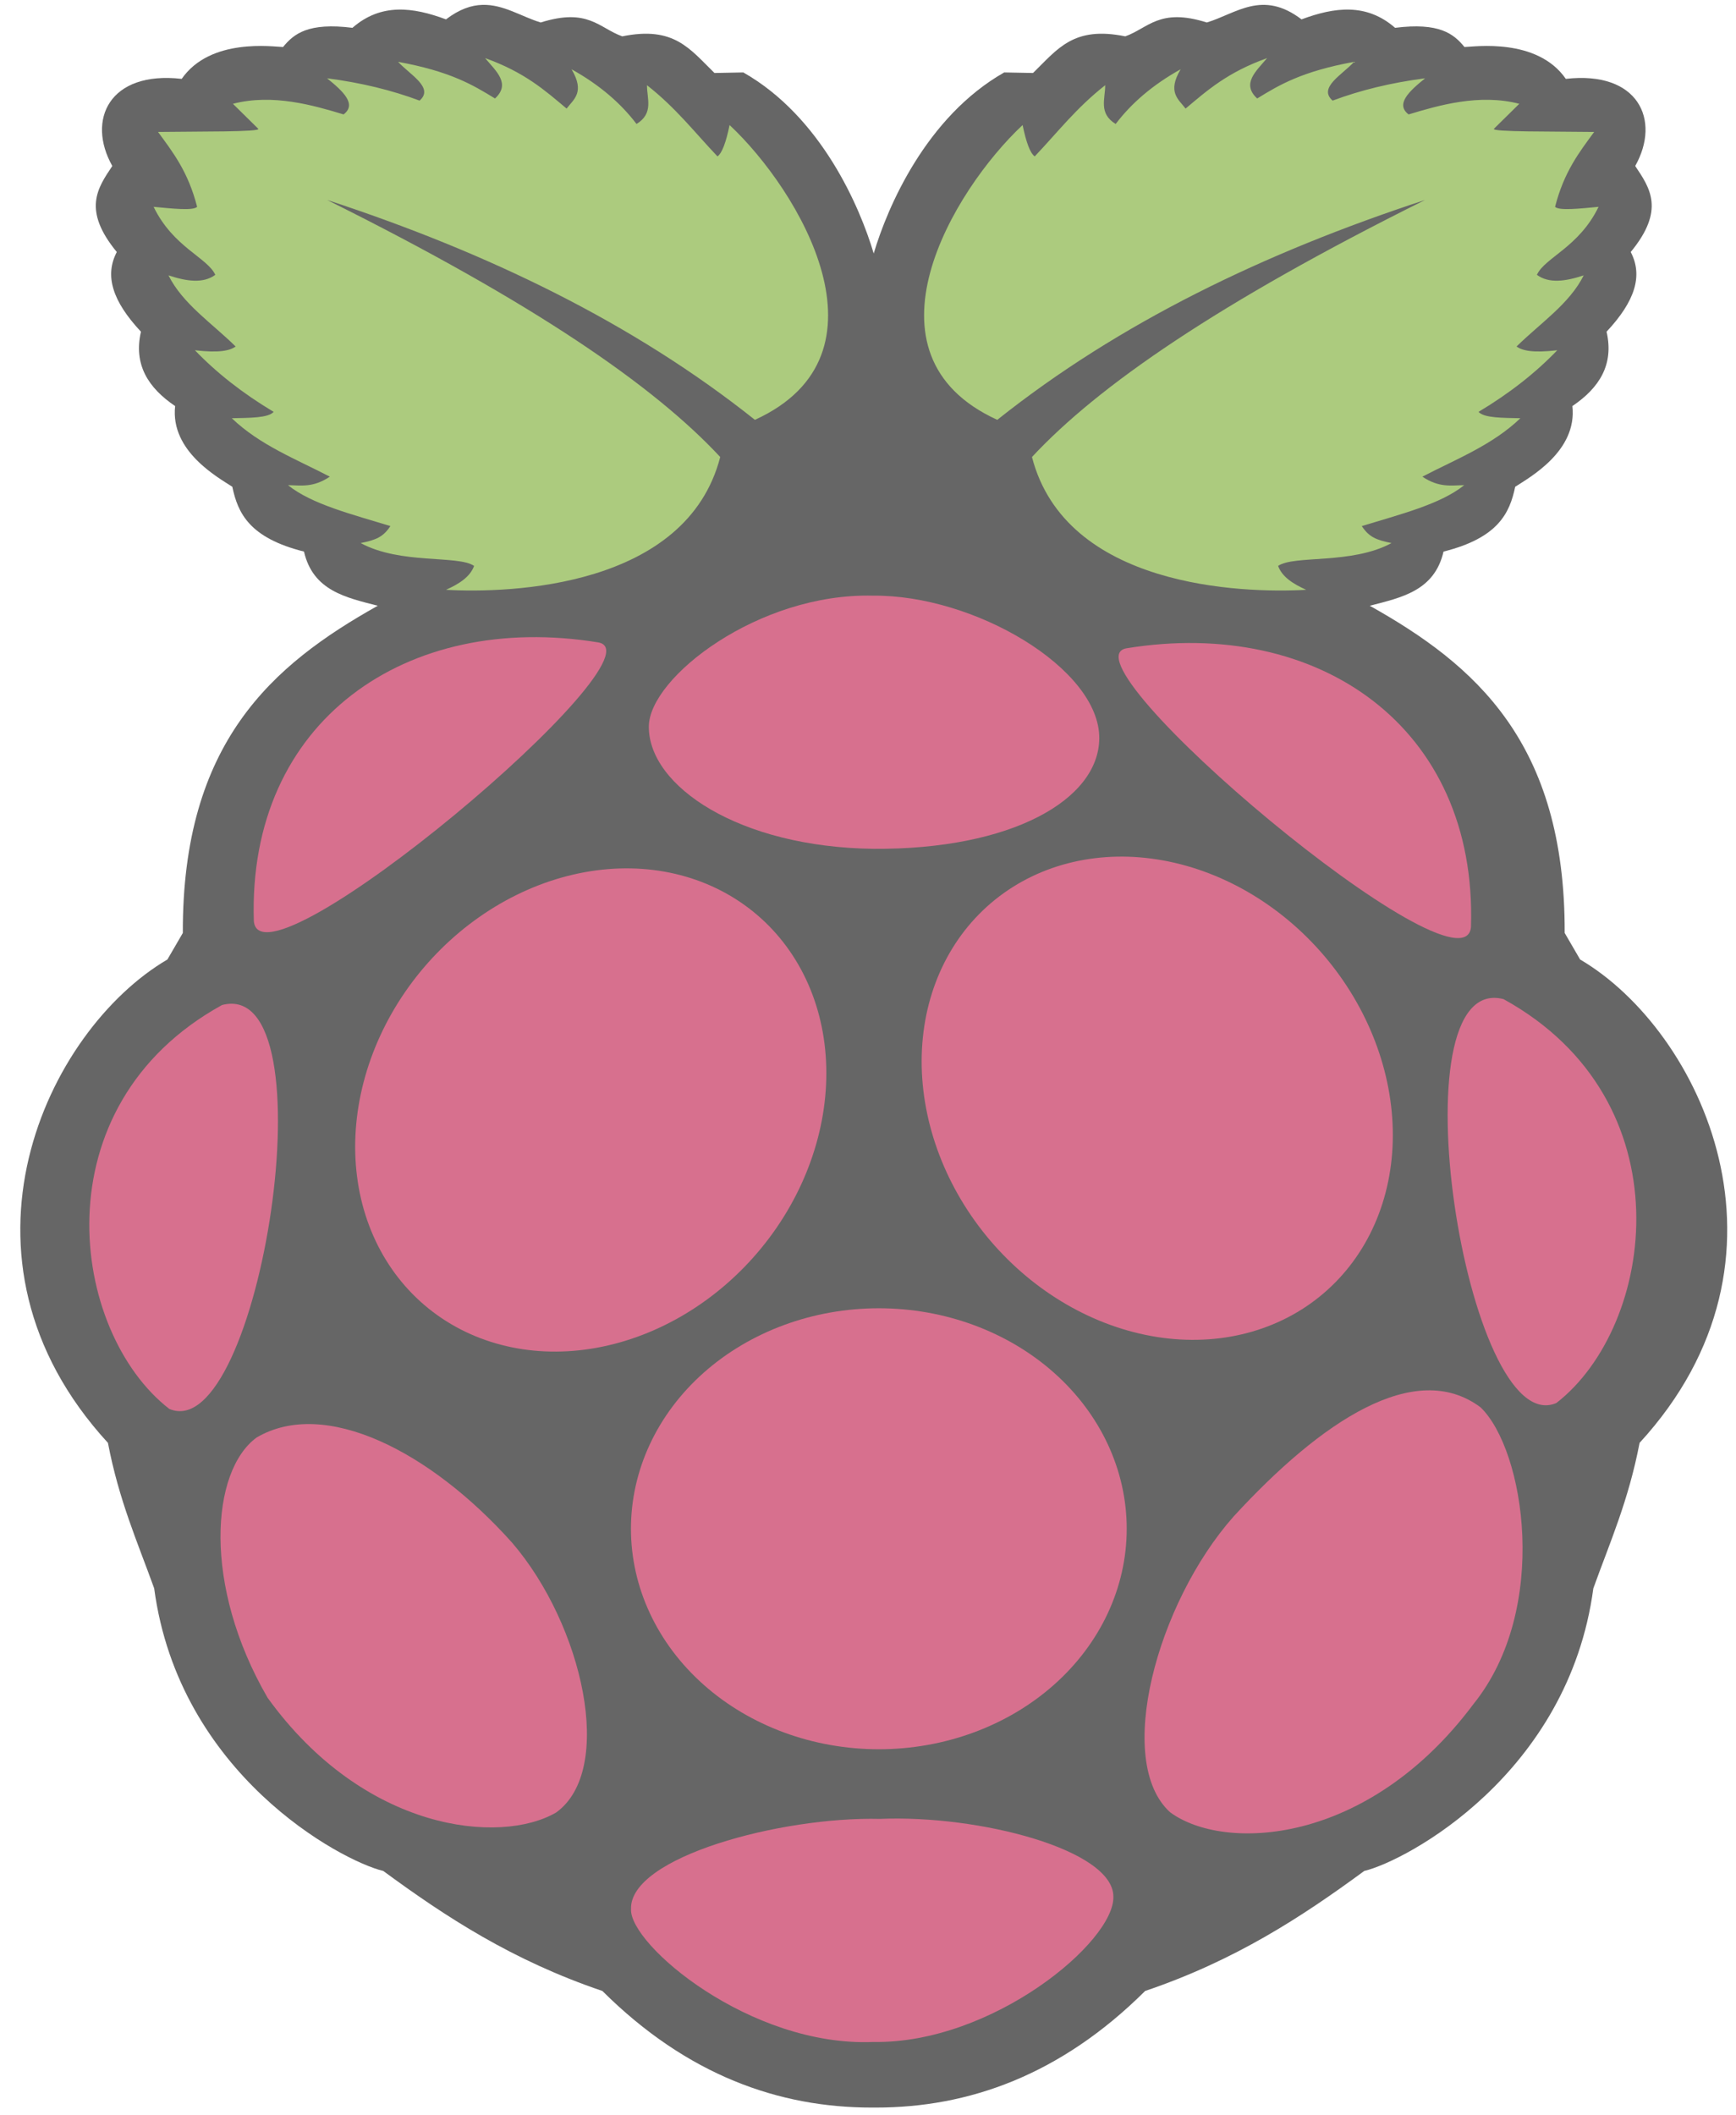 <svg width="683" height="832" viewBox="0 0 683 832" fill="none" xmlns="http://www.w3.org/2000/svg">
<g opacity="0.6">
<path d="M189.772 1.914C185.436 2.044 180.765 3.589 175.468 7.619C162.495 2.794 149.913 1.117 138.66 10.942C121.293 8.768 115.641 13.254 111.362 18.489C107.549 18.413 82.821 14.708 71.483 31.02C42.987 27.768 33.982 47.183 44.185 65.289C38.366 73.978 32.336 82.561 45.946 99.125C41.131 108.35 44.115 118.358 55.456 130.469C52.464 143.438 58.347 152.588 68.899 159.719C66.926 177.466 85.775 187.785 91.404 191.461C93.565 201.802 98.07 211.559 119.6 216.956C123.151 232.366 136.09 235.027 148.62 238.261C107.206 261.476 71.692 292.021 71.932 366.961L65.866 377.397C18.379 405.249 -24.344 494.763 42.463 567.522C46.827 590.296 54.145 606.654 60.661 624.758C70.408 697.709 134.015 731.869 150.792 735.908C175.376 753.968 201.559 771.103 236.991 783.106C270.392 816.327 306.578 828.989 342.961 828.967C343.494 828.966 344.037 828.972 344.571 828.967C380.954 828.989 417.139 816.327 450.541 783.106C485.972 771.103 512.156 753.968 536.739 735.908C553.516 731.869 617.124 697.709 626.87 624.758C633.386 606.654 640.704 590.296 645.068 567.522C711.875 494.763 669.153 405.249 621.665 377.397L615.599 366.961C615.839 292.021 580.325 261.476 538.911 238.261C551.441 235.027 564.381 232.366 567.931 216.956C589.462 211.559 593.966 201.802 596.127 191.461C601.757 187.785 620.606 177.466 618.632 159.719C629.185 152.588 635.068 143.438 632.075 130.469C643.416 118.358 646.4 108.35 641.586 99.125C655.196 82.561 649.166 73.978 643.346 65.289C653.549 47.183 644.545 27.768 616.048 31.02C604.71 14.708 579.983 18.413 576.169 18.489C571.89 13.254 566.239 8.768 548.872 10.942C537.618 1.117 525.036 2.794 512.063 7.619C496.655 -4.106 486.454 5.293 474.805 8.847C456.144 2.968 451.879 11.021 442.715 14.3C422.374 10.154 416.191 19.181 406.43 28.708L395.084 28.492C364.397 45.933 349.151 81.446 343.747 99.703C338.34 81.443 323.129 45.93 292.447 28.492L281.101 28.708C271.341 19.181 265.157 10.154 244.817 14.3C235.652 11.021 231.388 2.968 212.726 8.847C205.082 6.515 198.052 1.666 189.772 1.914Z" fill="black"/>
<path d="M128.682 78.642C210.1 119.123 257.43 151.868 283.36 179.758C270.081 231.085 200.805 233.428 175.475 231.988C180.662 229.66 184.989 226.871 186.524 222.586C180.167 218.23 157.63 222.127 141.897 213.603C147.941 212.395 150.768 211.219 153.595 206.918C138.73 202.345 122.718 198.405 113.301 190.831C118.383 190.891 123.128 191.927 129.765 187.488C116.45 180.568 102.242 175.085 91.204 164.507C98.088 164.345 105.51 164.442 107.668 162C95.481 154.719 85.2 146.622 76.689 137.766C86.323 138.887 90.391 137.921 92.72 136.303C83.508 127.204 71.85 119.521 66.291 108.308C73.444 110.686 79.988 111.596 84.705 108.099C81.574 101.289 68.162 97.272 60.441 81.358C67.972 82.062 75.958 82.942 77.556 81.358C74.054 67.62 68.057 59.899 62.175 51.9C78.291 51.67 102.708 51.961 101.602 50.647L91.637 40.828C107.379 36.74 123.487 41.484 135.181 45.006C140.431 41.011 135.088 35.958 128.682 30.8C142.06 32.522 154.149 35.488 165.077 39.574C170.915 34.491 161.285 29.407 156.628 24.323C177.297 28.105 186.053 33.418 194.756 38.739C201.07 32.902 195.117 27.942 190.856 22.861C206.44 28.427 214.467 35.613 222.918 42.708C225.784 38.979 230.198 36.246 224.868 27.248C235.933 33.399 244.267 40.647 250.431 48.767C257.277 44.563 254.51 38.814 254.547 33.516C266.046 42.536 273.344 52.136 282.277 61.511C284.076 60.247 285.652 55.962 287.043 49.184C314.477 74.852 353.241 139.501 297.008 165.134C249.175 127.062 192.022 99.397 128.682 78.642Z" fill="#75A928"/>
<path d="M560.689 78.642C479.271 119.123 431.941 151.868 406.011 179.758C419.29 231.085 488.566 233.428 513.896 231.988C508.709 229.66 504.382 226.871 502.847 222.586C509.203 218.23 531.74 222.127 547.474 213.603C541.43 212.395 538.603 211.219 535.776 206.918C550.641 202.345 566.653 198.405 576.07 190.831C570.988 190.891 566.243 191.927 559.606 187.488C572.92 180.568 587.128 175.085 598.167 164.507C591.283 164.345 583.861 164.442 581.703 162C593.889 154.719 604.171 146.622 612.682 137.766C603.048 138.887 598.979 137.921 596.651 136.303C605.862 127.204 617.521 119.521 623.08 108.308C615.927 110.686 609.383 111.596 604.666 108.099C607.796 101.289 621.208 97.272 628.929 81.358C621.399 82.062 613.412 82.942 611.815 81.358C615.317 67.62 621.314 59.899 627.196 51.9C611.08 51.67 586.662 51.961 587.768 50.647L597.734 40.828C581.992 36.74 565.884 41.484 554.19 45.006C548.939 41.011 554.283 35.958 560.689 30.8C547.311 32.522 535.222 35.488 524.294 39.574C518.456 34.491 528.085 29.407 532.743 24.323C512.074 28.105 503.317 33.418 494.615 38.739C488.301 32.902 494.253 27.942 498.514 22.861C482.93 28.427 474.903 35.613 466.452 42.708C463.587 38.979 459.173 36.246 464.503 27.248C453.438 33.399 445.104 40.647 438.939 48.767C432.093 44.563 434.861 38.814 434.823 33.516C423.324 42.536 416.027 52.136 407.094 61.511C405.295 60.247 403.719 55.962 402.328 49.184C374.894 74.852 336.13 139.501 392.363 165.134C440.195 127.062 497.348 99.397 560.689 78.642Z" fill="#75A928"/>
<path d="M443.286 601.306C443.286 624.307 433.012 646.367 414.722 662.631C396.432 678.895 371.626 688.033 345.761 688.033C319.896 688.033 295.09 678.895 276.8 662.631C258.511 646.367 248.236 624.307 248.236 601.306C248.236 578.305 258.511 556.246 276.8 539.981C295.09 523.717 319.896 514.58 345.761 514.58C371.626 514.58 396.432 523.717 414.722 539.981C433.012 556.246 443.286 578.305 443.286 601.306Z" fill="#BC1142"/>
<path d="M289.321 353.556C308.727 365.817 321.343 386.324 324.394 410.565C327.445 434.807 320.682 460.797 305.592 482.819C290.502 504.841 268.321 521.091 243.929 527.993C219.537 534.895 194.932 531.885 175.526 519.624C156.121 507.363 143.505 486.857 140.454 462.615C137.402 438.373 144.166 412.383 159.256 390.361C174.346 368.339 196.527 352.09 220.919 345.188C245.311 338.285 269.916 341.296 289.321 353.556Z" fill="#BC1142"/>
<path d="M398.4 348.934C378.995 361.195 366.379 381.702 363.327 405.943C360.276 430.185 367.039 456.175 382.129 478.197C397.22 500.219 419.4 516.469 443.792 523.371C468.184 530.273 492.789 527.263 512.195 515.002C531.6 502.741 544.216 482.234 547.267 457.993C550.319 433.751 543.556 407.761 528.465 385.739C513.375 363.717 491.194 347.468 466.802 340.565C442.41 333.663 417.805 336.674 398.4 348.934Z" fill="#BC1142"/>
<path d="M87.364 395.301C130.997 384.027 102.093 569.37 66.595 554.162C27.548 523.872 14.97 435.168 87.364 395.301Z" fill="#BC1142"/>
<path d="M591.548 392.99C547.914 381.716 576.819 567.059 612.317 551.851C651.364 521.561 663.941 432.857 591.548 392.99Z" fill="#BC1142"/>
<path d="M443.317 254.977C518.609 242.717 581.254 285.856 578.732 364.591C576.256 394.775 415.581 259.471 443.317 254.977Z" fill="#BC1142"/>
<path d="M235.287 252.666C159.996 240.406 97.35 283.545 99.872 362.28C102.349 392.464 263.024 257.16 235.287 252.666Z" fill="#BC1142"/>
<path d="M343.44 234.295C298.503 233.168 255.374 266.459 255.271 285.769C255.146 309.232 290.801 333.254 343.746 333.864C397.815 334.237 432.316 314.635 432.49 290.422C432.687 262.989 383.315 233.872 343.44 234.295Z" fill="#BC1142"/>
<path d="M346.184 715.424C385.364 713.775 437.935 727.594 438.038 745.926C438.688 763.727 390.36 803.947 343.585 803.169C295.143 805.185 247.642 764.902 248.265 750.94C247.54 730.468 307.25 714.484 346.184 715.424Z" fill="#BC1142"/>
<path d="M201.472 606.786C229.366 639.195 242.081 696.133 218.802 712.917C196.78 725.729 143.298 720.453 105.285 667.79C79.649 623.6 82.953 578.632 100.952 565.421C127.87 549.608 169.46 570.966 201.472 606.786Z" fill="#BC1142"/>
<path d="M485.315 596.511C455.135 630.602 438.329 692.78 460.346 712.81C481.397 728.368 537.907 726.193 579.65 670.336C609.961 632.822 599.805 570.17 582.491 553.539C556.772 534.354 519.85 558.906 485.315 596.511Z" fill="#BC1142"/>
</g>
</svg>
